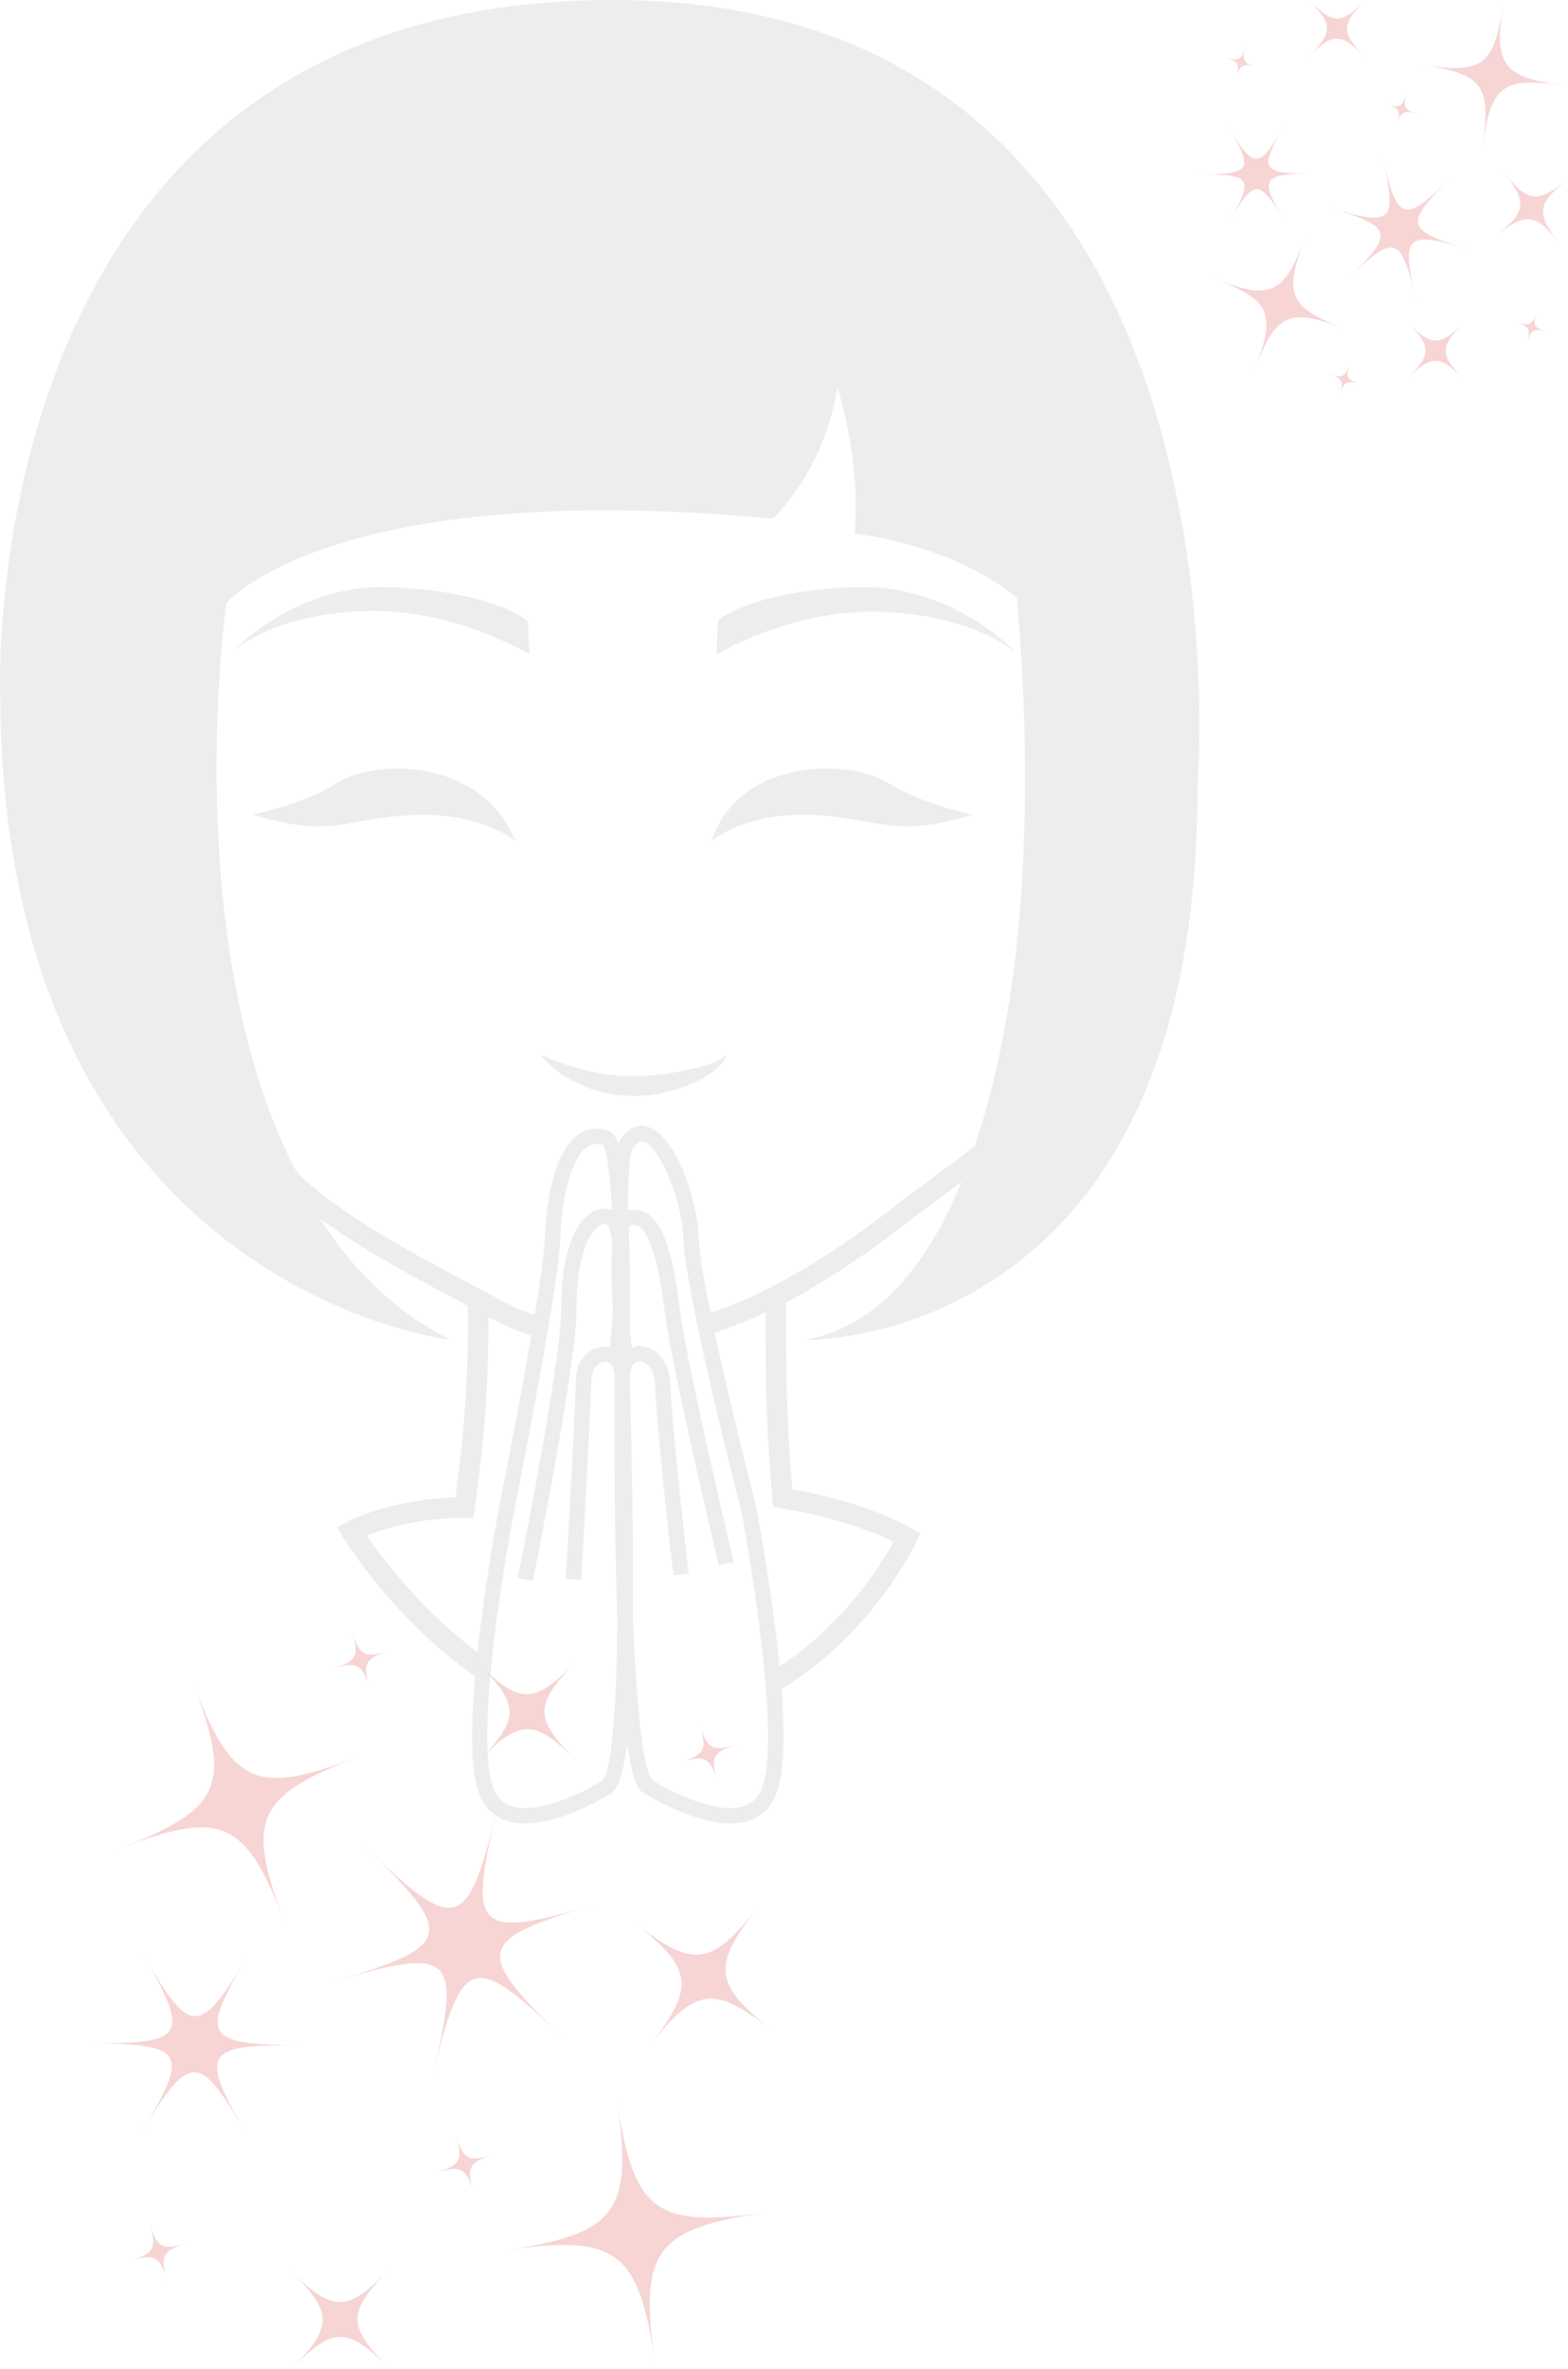 <?xml version="1.0" encoding="UTF-8"?>
<svg width="302px" height="456px" viewBox="0 0 302 456" version="1.1" xmlns="http://www.w3.org/2000/svg" xmlns:xlink="http://www.w3.org/1999/xlink">
    <!-- Generator: Sketch 55 (78076) - https://sketchapp.com -->
    <title>Group 2</title>
    <desc>Created with Sketch.</desc>
    <g id="Page-2-Copy" stroke="none" stroke-width="1" fill="none" fill-rule="evenodd">
        <g id="THANK-YOU" transform="translate(-81, -44)" fill-rule="nonzero">
            <g id="Group-2" transform="translate(81, 44)">
                <g id="noun_thanks_2349847" opacity="0.071" fill="#000000">
                    <path d="M170.676,117.795 C188.514,118.72 196,125.927 196,125.927 C196,125.927 183.668,112.406 164.944,113.02 C144.627,113.691 138.275,119.415 138.275,119.415 C138.29,119.868 138,126 138,126 C138,126 152.839,116.862 170.676,117.795 Z" id="Path"></path>
                    <path d="M69.816,117.629 C52.293,118.333 45,125.288 45,125.288 C45,125.288 56.995,112.225 75.403,113.036 C95.376,113.911 101.667,119.574 101.667,119.574 C101.659,120.015 102,126 102,126 C102,126 87.339,116.913 69.816,117.629 Z" id="Path"></path>
                    <path d="M104,203.004 C104,203.004 104.59,203.218 105.588,203.645 C106.082,203.867 106.691,204.138 107.381,204.363 C108.082,204.589 108.795,204.909 109.651,205.154 C110.518,205.375 111.401,205.711 112.38,205.929 C113.363,206.143 114.369,206.418 115.441,206.574 C116.493,206.807 117.604,206.903 118.721,207.013 C119.832,207.2 120.973,207.128 122.102,207.181 C123.228,207.155 124.365,207.147 125.464,207.025 C126.686,206.872 127.722,206.777 128.813,206.601 C130.995,206.276 132.992,205.853 134.707,205.444 C135.544,205.192 136.315,204.959 136.997,204.753 C137.645,204.459 138.208,204.203 138.674,203.993 C139.518,203.359 140,203 140,203 C140,203 139.776,203.531 139.19,204.558 C138.809,204.955 138.342,205.459 137.749,206.013 C137.12,206.448 136.4,207.01 135.559,207.468 C133.886,208.396 131.82,209.266 129.542,209.885 C128.405,210.175 127.125,210.534 125.976,210.679 C124.704,210.866 123.401,210.935 122.102,211 C120.807,210.901 119.5,210.916 118.251,210.668 C116.987,210.523 115.776,210.187 114.632,209.828 C113.46,209.553 112.411,209.014 111.405,208.594 C110.387,208.193 109.528,207.582 108.707,207.12 C107.882,206.658 107.203,206.04 106.594,205.585 C105.962,205.135 105.53,204.65 105.153,204.26 C104.405,203.481 104,203.004 104,203.004 Z" id="Path"></path>
                    <g id="Group" transform="translate(48, 147)">
                        <path d="M16.528,3.935 C10.808,7.655 0.684,9.831 0.684,9.831 C16.326,14.447 17.621,10.663 31.025,9.907 C44.424,9.155 51.277,14.883 51.277,14.883 C44.749,-0.981 24.45,-1.217 16.528,3.935 Z" id="Path"></path>
                        <path d="M108.975,9.907 C122.379,10.663 123.674,14.447 139.316,9.831 C139.316,9.831 129.192,7.655 123.472,3.935 C115.55,-1.221 94.261,-0.981 89.032,14.883 C89.032,14.883 95.576,9.155 108.975,9.907 Z" id="Path"></path>
                    </g>
                    <path d="M117.967,8.65581041e-06 C-6.116,-0.039 0.05,134.582 0.05,134.582 C0.881,248.27 86.818,257.928 86.818,257.928 C76.062,252.567 67.84,244.328 61.555,234.473 C69.579,240.386 78.631,245.235 86.818,249.611 C87.964,250.202 89.067,250.793 90.138,251.384 C90.138,265.024 89.704,273.342 87.727,288.203 C83.893,288.361 74.564,289.11 66.776,293.012 L64.879,293.998 L65.986,295.811 C66.579,296.797 76.145,312.013 91.522,322.696 C90.731,331.566 90.573,339.923 92.036,344.535 C92.945,347.492 94.728,349.463 97.333,350.409 C98.523,350.842 99.827,351 101.171,351 C108.405,351 116.983,345.639 117.181,345.481 C118.683,344.929 119.948,342.485 120.778,335.705 C122.039,344.535 123.545,345.048 124.332,345.323 C124.766,345.599 133.384,351 140.661,351 C141.962,351 143.266,350.842 144.456,350.409 C147.061,349.463 148.84,347.492 149.793,344.535 C151.097,340.356 151.097,333.064 150.544,325.101 C168.174,314.497 176.392,297.033 176.511,296.797 L177.301,295.141 L175.681,294.235 C167.344,289.583 156.588,287.375 152.595,286.666 C151.449,272.277 151.409,265.773 151.409,250.714 C158.485,246.969 165.877,242.16 173.625,236.168 C176.076,234.276 179.199,231.95 182.242,229.703 C183.231,228.954 184.219,228.245 185.207,227.496 C178.448,243.973 168.605,255.681 154.809,257.928 C154.809,257.928 231.022,260.018 230.631,151.099 C230.627,151.099 243.474,8.65581041e-06 117.967,8.65581041e-06 Z M70.611,295.614 C79.232,292.027 89.308,292.145 89.427,292.145 L91.166,292.145 L91.403,290.45 C93.498,275.392 94.012,266.956 94.095,253.513 C96.783,254.972 99.55,256.154 102.318,257.1 C99.748,272.08 96.23,289.504 96.19,289.78 C96.032,290.765 93.423,304.287 91.961,318.044 C81.126,309.963 73.496,299.753 70.611,295.614 Z M115.872,342.84 C112.749,344.811 103.539,349.502 98.361,347.61 C96.657,346.979 95.475,345.678 94.839,343.628 C93.578,339.686 93.653,332.433 94.285,324.509 C94.404,323.011 94.562,321.513 94.68,319.976 C96.186,305.548 99.068,290.608 99.108,290.371 C99.349,289.268 102.665,272.632 105.195,258.007 C105.393,256.667 105.63,255.366 105.828,254.104 C106.974,247.245 107.844,241.253 107.923,238.1 C108.196,229.506 110.374,222.489 113.295,220.676 C113.813,220.321 114.366,220.203 114.916,220.203 C115.315,220.203 115.706,220.282 116.101,220.4 C116.892,221.385 117.489,226.234 117.88,232.975 C117.208,232.739 116.497,232.581 115.706,232.699 C112.03,233.33 108.077,238.77 108.077,252.173 C108.077,252.843 108.037,253.71 107.958,254.656 C107.879,255.8 107.761,257.14 107.563,258.598 C105.784,273.657 99.815,303.38 99.697,303.735 L102.622,304.287 C102.938,302.868 108.63,274.406 110.484,259.19 C110.642,257.731 110.801,256.43 110.884,255.248 C111.002,254.065 111.042,253.001 111.042,252.173 C111.042,239.795 114.402,235.932 116.22,235.616 C116.971,235.498 117.208,236.01 117.327,236.326 C117.564,236.957 117.722,237.745 117.841,238.612 C117.841,239.282 117.88,239.992 117.88,240.662 C117.683,243.421 117.722,246.969 117.999,251.187 C117.999,251.66 117.999,252.133 118.038,252.567 C117.959,253.75 117.88,254.853 117.801,255.878 C117.683,257.258 117.56,258.441 117.485,259.347 C117.208,259.308 116.971,259.19 116.694,259.19 C116.655,259.19 116.615,259.19 116.615,259.19 C115.9,259.19 115.153,259.347 114.437,259.702 C112.579,260.53 111.042,262.462 110.959,265.103 C110.445,278.742 108.982,303.656 108.982,303.932 L111.947,304.09 C111.947,303.853 113.41,278.861 113.923,265.221 C114.006,263.171 115.702,262.067 116.615,262.146 C118.193,262.186 118.351,264.275 118.351,265.142 L118.351,267.547 C118.272,286.35 118.509,300.542 118.908,311.304 C118.865,318.715 118.667,324.509 118.39,328.964 C118.276,330.423 118.193,331.723 118.074,332.906 C117.532,339.529 116.702,342.17 115.872,342.84 Z M146.943,343.628 C146.31,345.678 145.164,346.979 143.42,347.61 C138.282,349.502 129.032,344.811 125.715,342.722 C125.241,342.367 124.292,340.593 123.383,333.064 C123.264,331.92 123.106,330.58 122.984,329.122 C122.588,324.825 122.193,319.188 121.916,311.777 C121.995,301.764 121.877,288.952 121.481,272.474 C121.402,268.808 121.323,266.207 121.323,265.182 L121.323,265.142 C121.323,263.289 122.035,262.067 123.142,262.067 L123.181,262.067 C124.288,262.067 125.909,263.25 126.106,266.009 C126.937,280.28 129.664,303.025 129.704,303.262 L132.629,302.907 C132.629,302.67 129.901,280.004 129.032,265.852 C128.834,262.383 127.055,260.254 124.96,259.466 C124.328,259.229 123.699,259.111 123.067,259.111 C122.592,259.111 122.118,259.269 121.679,259.466 C121.564,258.244 121.442,257.061 121.323,255.839 C121.406,248.428 121.323,242.042 121.086,236.799 C121.165,236.365 121.284,236.05 121.442,235.892 C122.153,235.774 122.628,235.735 123.26,236.208 C124.644,237.311 126.62,240.977 128.004,252.37 C128.083,253.119 128.202,253.986 128.399,254.972 C128.557,256.115 128.798,257.416 129.071,258.874 C131.763,273.302 138.123,299.99 138.44,301.33 L141.325,300.66 C141.242,300.305 134.645,272.671 131.957,258.204 C131.68,256.785 131.443,255.484 131.241,254.341 C131.127,253.474 131.004,252.685 130.925,252.015 C129.7,241.766 127.846,236.01 125.039,233.882 C123.418,232.62 121.877,232.857 121.003,232.936 C120.964,232.975 120.924,233.014 120.889,233.014 C121.003,226.747 121.284,222.213 121.758,221.267 C122.825,219.454 123.577,219.651 123.814,219.73 C126.778,220.479 131.289,230.255 131.605,238.455 C131.72,241.49 132.708,247.127 134.012,253.631 C134.289,254.853 134.526,256.115 134.803,257.416 C137.965,272.159 142.393,289.307 142.669,290.332 C142.748,290.608 145.907,307.283 147.294,322.42 C147.452,323.879 147.571,325.337 147.65,326.756 C148.128,333.773 148.089,340.041 146.943,343.628 Z M172.083,296.797 C169.751,301.054 162.636,312.644 150.144,320.764 C148.721,306.1 145.757,290.805 145.559,289.701 C145.519,289.425 140.894,271.568 137.653,256.549 C140.859,255.484 144.14,254.183 147.456,252.606 C147.456,267.271 147.535,273.815 148.761,288.519 L148.876,290.095 L150.457,290.332 C150.579,290.332 162.675,292.106 172.083,296.797 Z M187.698,220.676 C185.563,222.332 182.756,224.421 179.875,226.55 C176.827,228.796 173.668,231.122 171.218,233.054 C158.805,242.594 147.46,249.137 136.866,252.725 C135.605,246.496 134.653,241.175 134.578,238.336 C134.301,230.61 129.992,218.192 124.577,216.852 C123.347,216.537 121.098,216.537 119.201,219.809 C119.161,219.887 119.122,220.085 119.082,220.203 C118.612,218.902 118.137,218.114 117.54,217.877 C115.485,216.97 113.469,217.089 111.73,218.153 C107.144,221.031 105.207,230.294 104.97,237.981 C104.851,240.938 104.061,246.615 102.993,253.158 C100.503,252.291 98.052,251.187 95.641,249.847 C93.467,248.664 91.135,247.442 88.684,246.142 C78.367,240.623 66.666,234.394 57.693,226.234 L56.681,224.827 C34.425,180.834 43.58,116.133 43.58,116.133 C43.58,116.133 63.543,91.929 148.887,99.813 C148.887,99.813 158.457,91.18 161.304,74.702 C161.304,74.702 165.77,87.868 164.624,102.73 C164.624,102.73 183.243,104.583 195.853,115.108 C198.924,149.956 198.173,189.928 187.698,220.676 Z" id="Shape"></path>
                </g>
                <g id="Stars" transform="translate(231, 0)" fill="#DD4B4B" opacity="0.233">
                    <path d="M58.533,33 C63.219,39.001 65.001,39.22 71,34.532 C65,39.22 64.783,41 69.467,47 C64.783,40.999 62.999,40.78 57,45.468 C63,40.78 63.219,39.001 58.533,33 Z" id="Path"></path>
                    <path d="M16.399,24 C11.436,32.728 11.892,33.489 22,33.378 C11.892,33.489 11.454,34.259 16.606,42.877 C11.455,34.258 10.564,34.268 5.604,43 C10.564,34.268 10.11,33.506 0,33.619 C10.11,33.506 10.544,32.737 5.395,24.118 C10.544,32.737 11.437,32.728 16.399,24 Z" id="Path"></path>
                    <path d="M48.656,34.031 C39.325,43.193 39.594,44.329 52,48.034 C39.594,44.328 38.774,45.135 41.844,58 C38.774,45.134 37.677,44.809 28.346,53.97 C37.677,44.809 37.408,43.673 25,39.974 C37.408,43.674 38.229,42.867 35.16,30 C38.228,42.867 39.325,43.194 48.656,34.031 Z" id="Path"></path>
                    <path d="M43,12.544 C54.57,14.22 56.781,12.57 58.452,1 C56.781,12.569 58.426,14.776 70,16.453 C58.426,14.776 56.219,16.428 54.544,28 C56.218,16.428 54.57,14.22 43,12.544 Z" id="Path"></path>
                    <path d="M3,53.692 C13.712,57.814 16.188,56.715 20.304,46 C16.188,56.714 17.286,59.184 28,63.305 C17.286,59.184 14.808,60.286 10.694,71 C14.809,60.287 13.712,57.814 3,53.692 Z" id="Path"></path>
                    <path d="M36,20.052 C38.572,20.866 39.137,20.572 39.947,18 C39.137,20.571 39.429,21.135 42,21.949 C39.429,21.135 38.864,21.426 38.053,24 C38.864,21.427 38.571,20.866 36,20.052 Z" id="Path"></path>
                    <path d="M61,62.052 C63.571,62.864 64.135,62.572 64.948,60 C64.135,62.572 64.428,63.136 67,63.948 C64.428,63.136 63.864,63.427 63.052,66 C63.864,63.427 63.571,62.864 61,62.052 Z" id="Path"></path>
                    <path d="M25,72.052 C27.571,72.864 28.135,72.572 28.948,70 C28.135,72.572 28.428,73.136 31,73.948 C28.428,73.136 27.864,73.427 27.052,76 C27.864,73.427 27.571,72.864 25,72.052 Z" id="Path"></path>
                    <path d="M5,11.052 C7.571,11.864 8.135,11.572 8.948,9 C8.135,11.572 8.428,12.136 11,12.948 C8.428,12.136 7.864,12.427 7.052,15 C7.864,12.428 7.57,11.864 5,11.052 Z" id="Path"></path>
                    <path d="M21.08,0 C25.725,4.715 27.286,4.728 32,0.083 C27.286,4.729 27.275,6.289 31.918,11 C27.275,6.29 25.712,6.275 21,10.923 C25.712,6.275 25.725,4.715 21.08,0 Z" id="Path"></path>
                    <path d="M40.08,62 C44.725,66.715 46.286,66.728 51,62.083 C46.286,66.728 46.275,68.29 50.918,73 C46.275,68.29 44.712,68.274 40,72.922 C44.712,68.273 44.725,66.715 40.08,62 Z" id="Path"></path>
                </g>
                <g id="Stars" transform="translate(83, 385) scale(1, -1) translate(-83, -385) translate(17, 314)" fill="#DD4B4B" opacity="0.233">
                    <path d="M107.956,62 C116.994,73.573 120.43,73.996 132,64.955 C120.429,73.996 120.01,77.429 129.044,89 C120.01,77.427 116.57,77.004 105,86.045 C116.571,77.004 116.994,73.573 107.956,62 Z" id="Path"></path>
                    <path d="M30.562,45 C21.312,61.078 22.162,62.479 41,62.275 C22.162,62.479 21.346,63.899 30.947,79.774 C21.347,63.897 19.688,63.914 10.443,80 C19.688,63.914 18.841,62.512 0,62.719 C18.841,62.512 19.651,61.095 10.055,45.217 C19.651,61.095 21.314,61.078 30.562,45 Z" id="Path"></path>
                    <path d="M91.683,63.487 C74.058,80.501 74.567,82.611 98,89.492 C74.567,82.609 73.017,84.108 78.816,108 C73.017,84.107 70.945,83.502 53.321,100.516 C70.945,83.502 70.438,81.392 47,74.523 C70.436,81.394 71.988,79.895 66.191,56 C71.986,79.897 74.058,80.503 91.683,63.487 Z" id="Path"></path>
                    <path d="M80,22.806 C101.854,25.971 106.032,22.854 109.187,1 C106.032,22.852 109.138,27.021 131,30.189 C109.138,27.021 104.968,30.141 101.805,52 C104.967,30.143 101.854,25.971 80,22.806 Z" id="Path"></path>
                    <path d="M6,100.153 C25.711,107.737 30.266,105.716 37.84,86 C30.266,105.715 32.286,110.259 52,117.841 C32.286,110.259 27.727,112.287 20.157,132 C27.729,112.289 25.711,107.737 6,100.153 Z" id="Path"></path>
                    <path d="M67,37.762 C71.716,39.254 72.751,38.715 74.237,34 C72.751,38.713 73.286,39.748 78,41.24 C73.286,39.748 72.251,40.282 70.763,45 C72.251,40.283 71.714,39.254 67,37.762 Z" id="Path"></path>
                    <path d="M114,116.762 C118.714,118.251 119.748,117.716 121.237,113 C119.748,117.716 120.285,118.749 125,120.238 C120.285,118.749 119.25,119.282 117.763,124 C119.25,119.282 118.714,118.251 114,116.762 Z" id="Path"></path>
                    <path d="M47,134.762 C51.714,136.251 52.748,135.716 54.237,131 C52.748,135.716 53.285,136.749 58,138.238 C53.285,136.749 52.25,137.282 50.763,142 C52.25,137.282 51.714,136.251 47,134.762 Z" id="Path"></path>
                    <path d="M8,20.762 C12.714,22.251 13.748,21.716 15.237,17 C13.748,21.716 14.285,22.749 19,24.238 C14.285,22.749 13.25,23.282 11.763,28 C13.25,23.284 12.712,22.251 8,20.762 Z" id="Path"></path>
                    <path d="M39.138,0 C47.162,8.144 49.857,8.166 58,0.143 C49.857,8.168 49.838,10.863 57.858,19 C49.838,10.865 47.138,10.838 39,18.866 C47.14,10.838 47.162,8.144 39.138,0 Z" id="Path"></path>
                    <path d="M75.138,117 C83.162,125.144 85.857,125.166 94,117.143 C85.857,125.166 85.838,127.865 93.858,136 C85.838,127.865 83.138,127.837 75,135.865 C83.138,127.835 83.162,125.144 75.138,117 Z" id="Path"></path>
                </g>
            </g>
        </g>
    </g>
</svg>